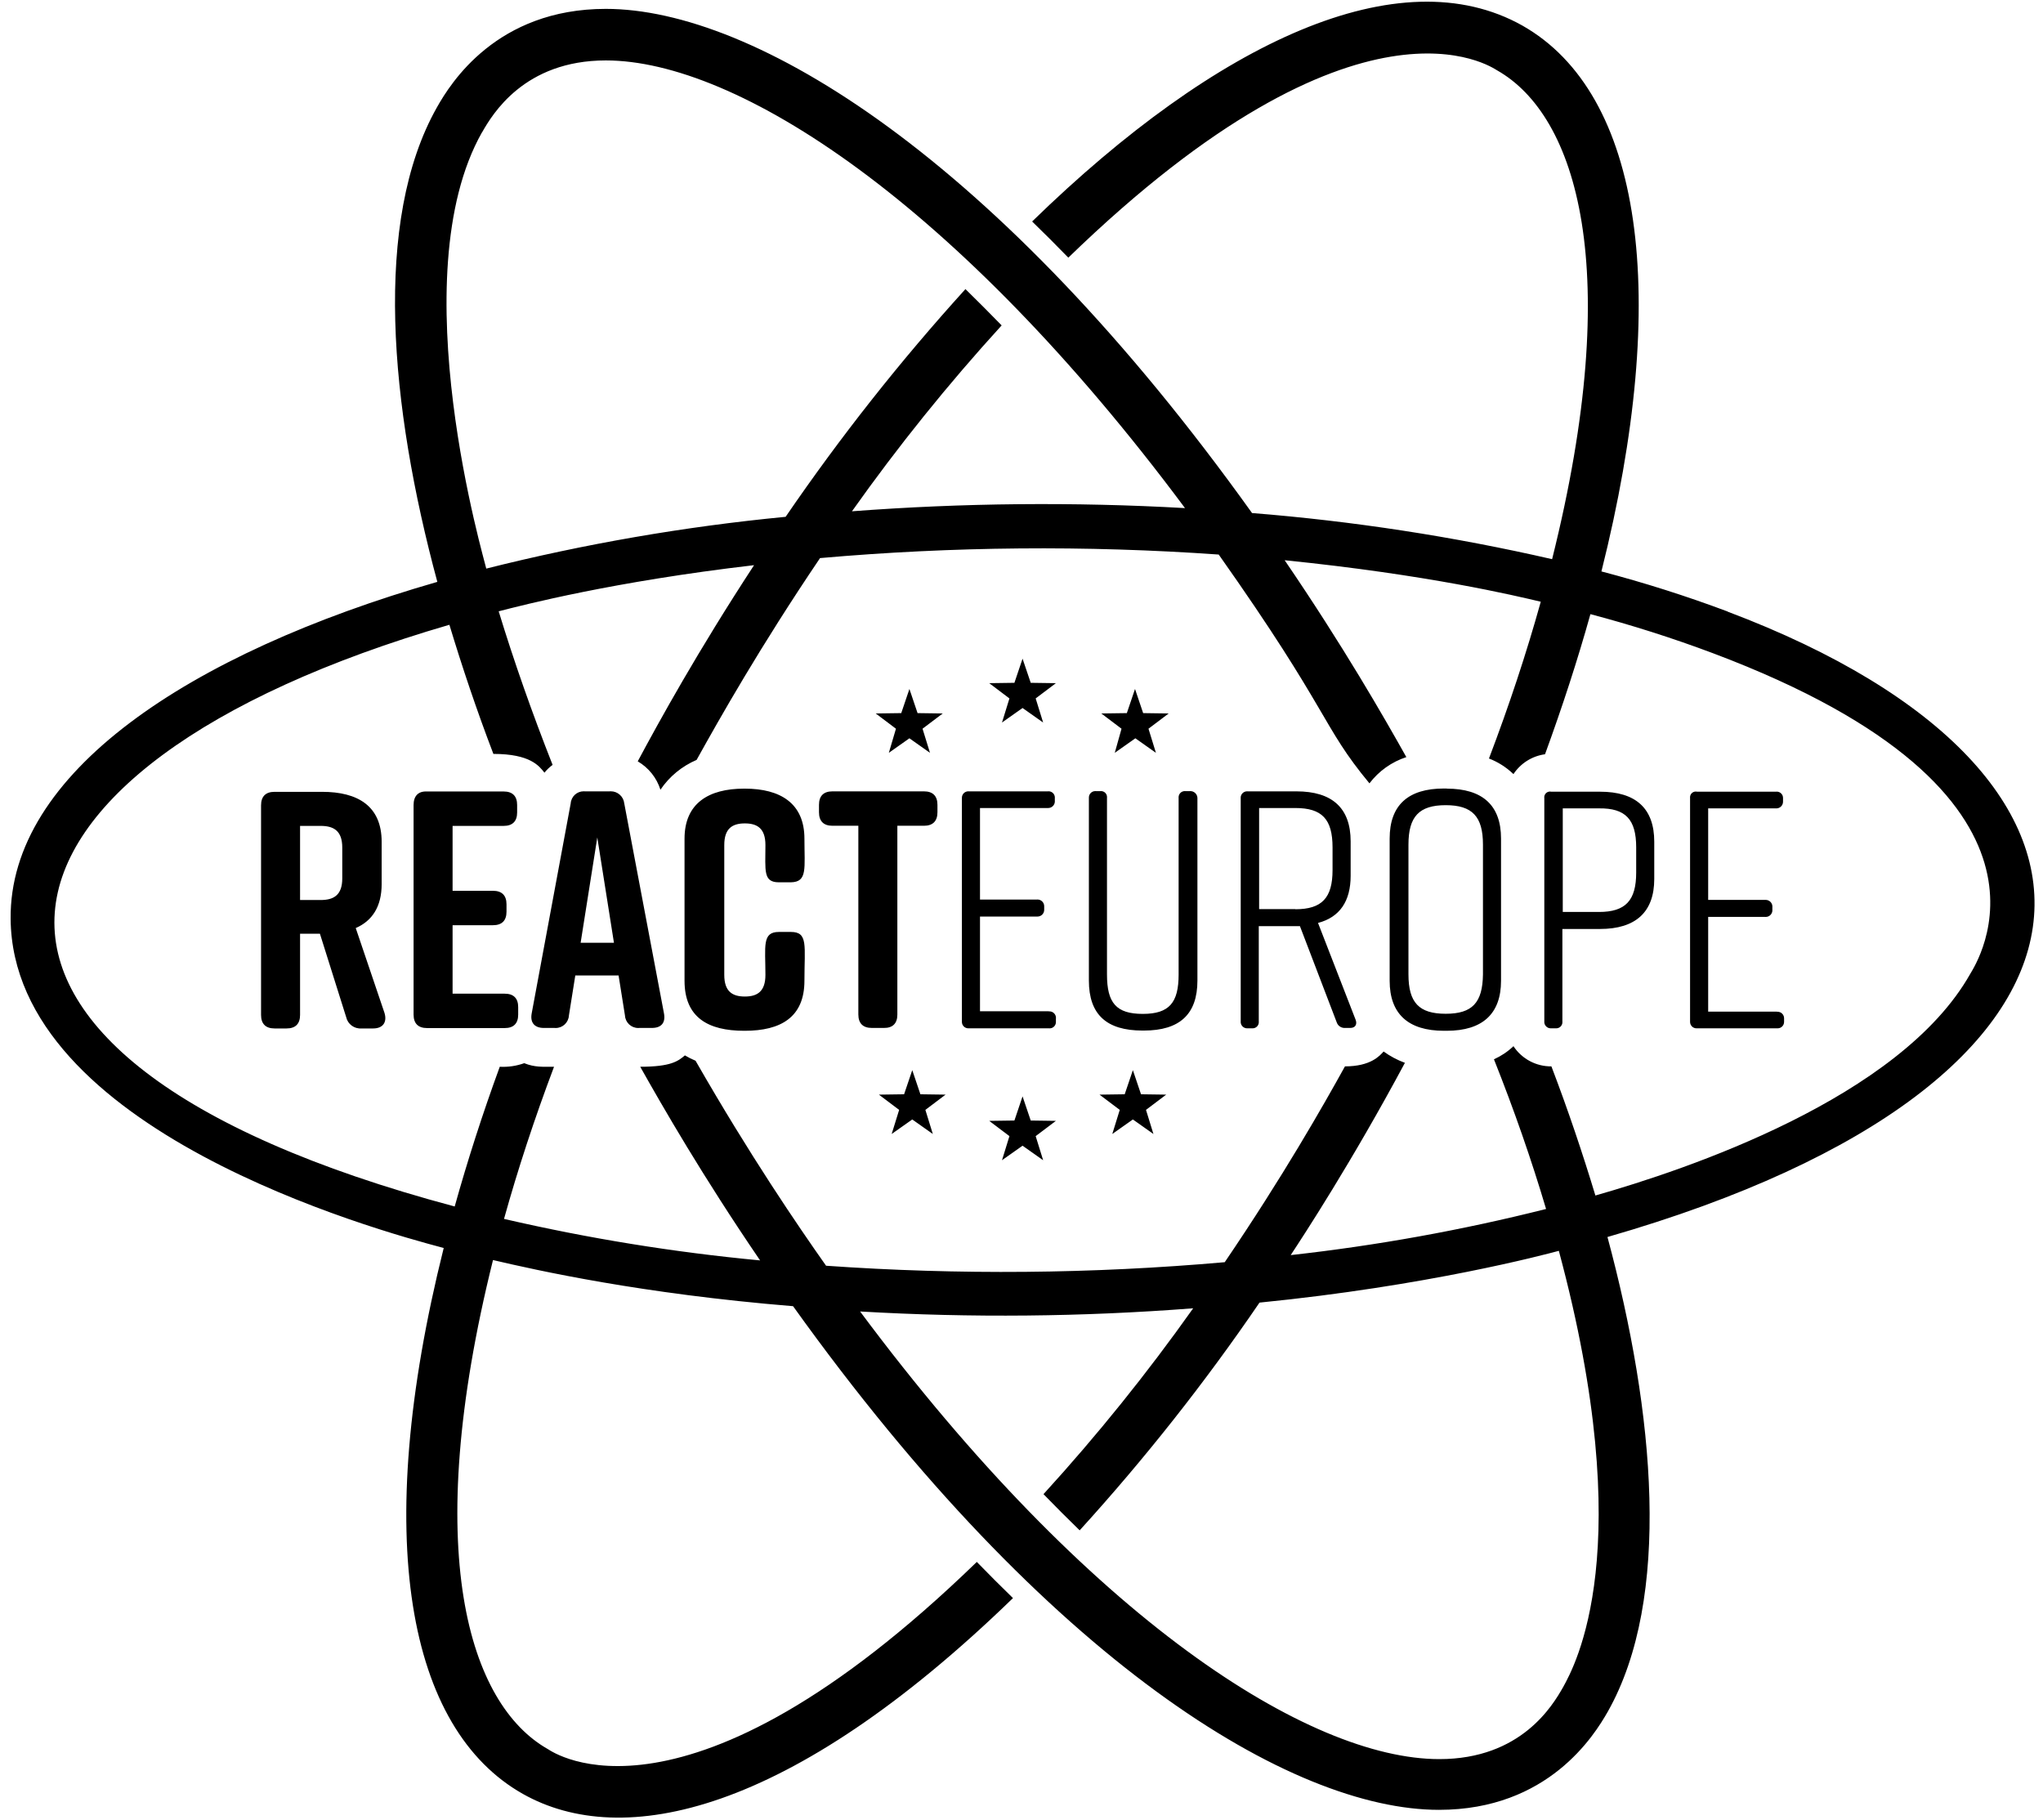 ﻿<?xml version="1.0" encoding="utf-8"?>
<svg version="1.1" xmlns:xlink="http://www.w3.org/1999/xlink" width="64px" height="57px" xmlns="http://www.w3.org/2000/svg">
  <defs>
    <pattern id="BGPattern" patternUnits="userSpaceOnUse" alignment="0 0" imageRepeat="None" />
    <mask fill="white" id="Clip933">
      <path d="M 28.067 22.827  L 27.844 23.582  L 28.489 23.127  L 29.133 23.582  L 28.9 22.827  L 29.533 22.349  L 28.744 22.338  L 28.489 21.582  L 28.233 22.338  L 27.433 22.349  L 28.067 22.827  Z M 35.133 22.827  L 34.922 23.582  L 35.567 23.127  L 36.211 23.582  L 35.978 22.827  L 36.611 22.349  L 35.811 22.338  L 35.556 21.582  L 35.3 22.338  L 34.5 22.349  L 35.133 22.827  Z M 25.2 30.722  C 25.2 29.627  25.322 29.193  24.778 29.193  L 24.4 29.193  C 23.867 29.193  23.978 29.638  23.978 30.538  C 23.978 31.06  23.722 31.216  23.333 31.216  C 22.944 31.216  22.689 31.06  22.689 30.538  L 22.689 26.471  C 22.689 25.949  22.944 25.793  23.333 25.793  C 23.722 25.793  23.978 25.949  23.978 26.471  C 23.978 27.271  23.9 27.638  24.4 27.638  L 24.778 27.638  C 25.3 27.627  25.2 27.204  25.2 26.271  C 25.2 25.171  24.456 24.704  23.333 24.704  L 23.311 24.704  C 22.189 24.704  21.444 25.171  21.444 26.271  L 21.444 30.722  C 21.444 31.878  22.189 32.289  23.311 32.289  L 23.333 32.289  C 24.456 32.289  25.2 31.867  25.2 30.722  Z M 16.233 31.549  C 16.233 31.271  16.089 31.127  15.811 31.127  L 14.178 31.127  L 14.178 28.982  L 15.444 28.982  C 15.722 28.982  15.867 28.838  15.867 28.56  L 15.867 28.327  C 15.867 28.049  15.722 27.904  15.444 27.904  L 14.178 27.904  L 14.178 25.871  L 15.778 25.871  C 16.056 25.871  16.2 25.727  16.2 25.449  L 16.2 25.216  C 16.2 24.938  16.056 24.793  15.778 24.793  L 13.367 24.793  C 13.1 24.782  12.956 24.938  12.956 25.216  L 12.956 31.782  C 12.956 32.06  13.1 32.204  13.378 32.204  L 15.811 32.204  C 16.089 32.204  16.233 32.06  16.233 31.782  L 16.233 31.549  Z M 12.044 31.727  L 11.144 29.071  C 11.656 28.849  11.956 28.404  11.956 27.693  L 11.956 26.371  C 11.956 25.249  11.211 24.804  10.089 24.804  L 8.6 24.804  C 8.322 24.804  8.178 24.949  8.178 25.227  L 8.178 31.793  C 8.178 32.071  8.322 32.216  8.6 32.216  L 8.978 32.216  C 9.256 32.216  9.4 32.071  9.4 31.793  L 9.4 29.249  L 10.022 29.249  L 10.844 31.86  C 10.893 32.081  11.097 32.232  11.322 32.216  L 11.689 32.216  C 12 32.216  12.133 32.016  12.044 31.727  Z M 10.722 26.549  L 10.722 27.516  C 10.722 28.049  10.444 28.193  10.044 28.193  L 9.4 28.193  L 9.4 25.871  L 10.044 25.871  C 10.444 25.871  10.722 26.016  10.722 26.549  Z M 20.8 31.744  L 19.556 25.167  C 19.533 24.951  19.351 24.787  19.133 24.787  C 19.119 24.787  19.104 24.787  19.089 24.789  L 18.322 24.789  C 18.31 24.788  18.298 24.787  18.286 24.787  C 18.071 24.787  17.893 24.953  17.878 25.167  L 16.656 31.744  C 16.6 32.044  16.756 32.2  17.033 32.2  L 17.367 32.2  C 17.38 32.201  17.394 32.202  17.407 32.202  C 17.627 32.202  17.809 32.031  17.822 31.811  L 18.022 30.556  L 19.378 30.556  L 19.578 31.811  C 19.591 32.031  19.773 32.202  19.993 32.202  C 20.006 32.202  20.02 32.201  20.033 32.2  L 20.422 32.2  C 20.711 32.2  20.856 32.044  20.8 31.744  Z M 19.233 29.533  L 18.189 29.533  L 18.711 26.233  L 19.233 29.533  Z M 28.111 31.782  L 28.111 31.778  L 28.111 25.867  L 28.944 25.867  C 29.222 25.867  29.367 25.722  29.367 25.444  L 29.367 25.211  C 29.367 24.933  29.222 24.789  28.944 24.789  L 26.078 24.789  C 25.8 24.789  25.656 24.933  25.656 25.211  L 25.656 25.444  C 25.656 25.722  25.8 25.867  26.078 25.867  L 26.889 25.867  L 26.889 31.778  C 26.889 32.056  27.033 32.2  27.311 32.2  L 27.689 32.2  C 27.967 32.204  28.111 32.056  28.111 31.782  Z M 55.667 31.693  L 55.667 31.689  L 53.511 31.689  L 53.511 28.722  L 55.3 28.722  C 55.304 28.722  55.308 28.723  55.313 28.723  C 55.429 28.723  55.523 28.629  55.523 28.513  C 55.523 28.508  55.522 28.504  55.522 28.5  L 55.522 28.411  C 55.522 28.407  55.523 28.403  55.523 28.399  C 55.523 28.283  55.429 28.189  55.313 28.189  C 55.308 28.189  55.304 28.189  55.3 28.189  L 53.511 28.189  L 53.511 25.322  L 55.633 25.322  C 55.638 25.322  55.642 25.323  55.646 25.323  C 55.762 25.323  55.856 25.229  55.856 25.113  C 55.856 25.108  55.856 25.104  55.856 25.1  L 55.856 25.011  C 55.856 25.006  55.856 25  55.856 24.995  C 55.856 24.886  55.768 24.798  55.66 24.798  C 55.651 24.798  55.642 24.799  55.633 24.8  L 53.167 24.8  C 53.152 24.796  53.137 24.795  53.123 24.795  C 53.023 24.795  52.943 24.875  52.943 24.975  C 52.943 24.983  52.943 24.992  52.944 25  L 52.944 32  C 52.944 32.004  52.944 32.007  52.944 32.011  C 52.944 32.122  53.034 32.212  53.145 32.212  C 53.152 32.212  53.16 32.212  53.167 32.211  L 55.667 32.211  C 55.674 32.212  55.681 32.212  55.688 32.212  C 55.799 32.212  55.889 32.122  55.889 32.011  C 55.889 32.007  55.889 32.004  55.889 32  L 55.889 31.911  C 55.889 31.906  55.889 31.902  55.889 31.897  C 55.889 31.784  55.798 31.693  55.685 31.693  C 55.679 31.693  55.673 31.693  55.667 31.693  Z M 45.322 24.704  L 45.322 24.7  L 45.233 24.7  C 44.111 24.7  43.533 25.222  43.533 26.267  L 43.533 30.722  C 43.533 31.756  44.111 32.289  45.233 32.289  L 45.322 32.289  C 46.444 32.289  47.022 31.756  47.022 30.722  L 47.022 26.267  C 47.022 25.227  46.444 24.704  45.322 24.704  Z M 46.456 26.456  L 46.456 30.522  C 46.444 31.411  46.122 31.756  45.289 31.756  C 44.456 31.756  44.122 31.411  44.122 30.522  L 44.122 26.456  C 44.122 25.578  44.456 25.222  45.289 25.222  C 46.122 25.222  46.456 25.578  46.456 26.456  Z M 42.467 31.944  L 41.289 28.911  C 41.967 28.733  42.311 28.233  42.311 27.433  L 42.311 26.356  C 42.311 25.311  41.733 24.789  40.611 24.789  L 39.089 24.789  C 39.082 24.788  39.075 24.788  39.067 24.788  C 38.956 24.788  38.866 24.878  38.866 24.989  C 38.866 24.993  38.866 24.996  38.867 25  L 38.867 32  C 38.866 32.004  38.866 32.007  38.866 32.011  C 38.866 32.122  38.956 32.212  39.067 32.212  C 39.075 32.212  39.082 32.212  39.089 32.211  L 39.222 32.211  C 39.228 32.212  39.235 32.212  39.241 32.212  C 39.348 32.212  39.434 32.125  39.434 32.019  C 39.434 32.012  39.434 32.006  39.433 32  L 39.433 29.011  L 40.722 29.011  L 41.878 32.033  C 41.917 32.139  42.021 32.206  42.133 32.2  L 42.3 32.2  C 42.456 32.2  42.522 32.089  42.467 31.944  Z M 40.578 28.482  L 40.578 28.478  L 39.444 28.478  L 39.444 25.311  L 40.578 25.311  C 41.411 25.311  41.744 25.656  41.744 26.544  L 41.744 27.256  C 41.744 28.127  41.411 28.482  40.578 28.482  Z M 51.822 26.367  C 51.822 25.322  51.244 24.8  50.122 24.8  L 48.6 24.8  C 48.586 24.796  48.571 24.795  48.556 24.795  C 48.457 24.795  48.376 24.875  48.376 24.975  C 48.376 24.983  48.377 24.992  48.378 25  L 48.378 32  C 48.378 32.004  48.377 32.007  48.377 32.011  C 48.377 32.122  48.468 32.212  48.579 32.212  C 48.586 32.212  48.593 32.212  48.6 32.211  L 48.733 32.211  C 48.74 32.212  48.746 32.212  48.752 32.212  C 48.859 32.212  48.945 32.125  48.945 32.019  C 48.945 32.012  48.945 32.006  48.944 32  L 48.944 29.1  L 50.122 29.1  C 51.244 29.1  51.822 28.567  51.822 27.533  L 51.822 26.367  Z M 51.256 26.544  L 51.256 27.333  C 51.256 28.211  50.922 28.567  50.089 28.567  L 48.956 28.567  L 48.956 25.322  L 50.089 25.322  C 50.922 25.311  51.256 25.667  51.256 26.544  Z M 29.622 34.289  L 28.833 34.278  L 28.578 33.522  L 28.322 34.278  L 27.533 34.289  L 28.167 34.767  L 27.933 35.522  L 28.578 35.067  L 29.222 35.522  L 28.989 34.767  L 29.622 34.289  Z M 54.122 19.16  L 54.122 19.156  C 52.826 18.67  51.506 18.251  50.167 17.9  C 52.344 9.233  51.456 2.933  47.689 0.8  C 43.856 -1.351  38.144 1.278  32.333 6.938  C 32.711 7.304  33.089 7.682  33.467 8.071  C 42.633 -0.818  46.756 2.127  46.9 2.204  C 49.389 3.616  50.9 8.404  48.622 17.516  C 45.528 16.806  42.386 16.324  39.222 16.071  C 31.233 4.904  23.6 0.278  18.978 0.278  C 15.556 0.278  14.111 2.611  13.689 3.36  C 11.678 6.916  12.211 12.716  13.7 18.227  C 5.867 20.482  0.289 24.238  0.333 28.782  C 0.389 35.404  11.8 38.538  13.9 39.093  C 11.622 48.193  12.778 54.16  16.378 56.193  C 19.489 57.949  24.722 56.86  31.733 50.06  C 31.356 49.693  30.978 49.316  30.6 48.927  C 21.433 57.816  17.3 54.871  17.167 54.793  C 14.689 53.393  13.167 48.616  15.444 39.471  C 16.822 39.793  20.089 40.527  24.844 40.916  C 32.833 52.071  40.467 56.693  45.078 56.693  C 48.5 56.693  49.944 54.36  50.367 53.616  C 52.367 50.071  51.844 44.271  50.356 38.749  C 67.278 33.882  67.711 24.282  54.122 19.16  Z M 15.1 4.144  L 15.1 4.149  C 15.422 3.582  16.422 1.893  18.978 1.893  C 23.067 1.893  29.956 6.293  37.122 15.916  C 33.646 15.72  30.161 15.753  26.689 16.016  C 28.131 13.981  29.697 12.036  31.378 10.193  C 31 9.805  30.622 9.426  30.244 9.056  C 28.206 11.302  26.324 13.685  24.611 16.189  C 21.449 16.494  18.314 17.036  15.233 17.811  C 15.211 17.656  12.533 8.678  15.1 4.144  Z M 48.833 39.182  C 51.356 48.56  49.333 52.182  48.967 52.849  C 48.644 53.416  47.656 55.104  45.089 55.104  C 41.011 55.104  34.122 50.727  26.944 41.082  C 30.421 41.284  33.906 41.251  37.378 40.982  C 35.936 43.017  34.37 44.962  32.689 46.804  C 33.067 47.193  33.444 47.571  33.822 47.938  C 35.863 45.694  37.746 43.31  39.456 40.804  C 44.711 40.282  48.378 39.304  48.833 39.182  Z M 61.722 30.504  C 59.522 34.404  52.822 36.638  49.978 37.449  C 49.578 36.127  49.122 34.771  48.6 33.404  C 48.122 33.409  47.674 33.17  47.411 32.771  L 47.4 32.782  C 47.224 32.948  47.021 33.083  46.8 33.182  C 47.433 34.771  47.978 36.338  48.433 37.871  C 45.803 38.534  43.13 39.017  40.433 39.316  C 40.822 38.727  42.344 36.404  44.011 33.293  C 43.774 33.206  43.549 33.087  43.344 32.938  C 43.222 33.071  42.944 33.404  42.133 33.404  C 41.444 34.649  40.2 36.838  38.367 39.538  C 34.213 39.904  30.037 39.941  25.878 39.649  C 25 38.404  23.489 36.193  21.789 33.227  C 21.674 33.18  21.562 33.124  21.456 33.06  C 21.244 33.238  21.022 33.416  20.056 33.416  C 20.756 34.66  22 36.827  23.811 39.482  C 21.111 39.228  18.431 38.793  15.789 38.182  C 16.222 36.627  16.744 35.038  17.356 33.416  C 17 33.416  16.756 33.438  16.422 33.304  C 16.177 33.392  15.916 33.43  15.656 33.416  C 15.111 34.904  14.644 36.36  14.244 37.793  C -3.522 33.056  -1.344 24.056  14.078 19.571  C 14.478 20.893  14.933 22.249  15.456 23.616  C 16.611 23.616  16.889 23.993  17.056 24.204  C 17.13 24.112  17.215 24.03  17.311 23.96  C 16.667 22.327  16.1 20.716  15.622 19.149  C 16.4 18.949  19.222 18.216  23.622 17.704  C 21.856 20.404  20.656 22.582  19.978 23.849  C 20.317 24.047  20.571 24.363  20.689 24.738  C 20.969 24.324  21.363 24  21.822 23.804  C 22.544 22.504  23.811 20.26  25.689 17.482  C 29.842 17.116  34.018 17.079  38.178 17.371  C 41.678 22.327  41.389 22.716  42.9 24.538  C 43.193 24.153  43.596 23.866  44.056 23.716  C 43.344 22.449  42.1 20.271  40.244 17.549  C 44.733 18.004  47.467 18.66  48.267 18.849  C 47.822 20.449  47.278 22.093  46.644 23.76  C 46.925 23.868  47.182 24.031  47.4 24.238  L 47.411 24.249  C 47.636 23.909  47.996 23.682  48.4 23.627  C 48.944 22.138  49.422 20.671  49.822 19.238  C 51.12 19.581  52.399 19.988  53.656 20.46  C 65.444 24.893  61.878 30.227  61.722 30.504  Z M 37.289 24.781  C 37.282 24.781  37.274 24.781  37.267 24.782  L 37.133 24.782  C 37.127 24.782  37.121 24.781  37.115 24.781  C 37.008 24.781  36.921 24.868  36.921 24.975  C 36.921 24.981  36.922 24.987  36.922 24.993  L 36.922 30.527  C 36.922 31.404  36.633 31.76  35.8 31.76  C 34.967 31.76  34.678 31.416  34.678 30.527  L 34.678 24.993  C 34.679 24.985  34.679 24.977  34.679 24.968  C 34.679 24.865  34.595 24.781  34.492 24.781  C 34.483 24.781  34.475 24.781  34.467 24.782  L 34.333 24.782  C 34.326 24.781  34.319 24.781  34.312 24.781  C 34.201 24.781  34.111 24.871  34.111 24.982  C 34.111 24.986  34.111 24.99  34.111 24.993  L 34.111 30.716  C 34.111 31.782  34.667 32.282  35.789 32.282  L 35.833 32.282  C 36.956 32.282  37.511 31.771  37.511 30.716  L 37.511 24.993  C 37.506 24.875  37.408 24.781  37.289 24.781  Z M 36.533 34.289  L 35.744 34.278  L 35.489 33.522  L 35.233 34.278  L 34.444 34.289  L 35.078 34.767  L 34.844 35.522  L 35.489 35.067  L 36.133 35.522  L 35.9 34.767  L 36.533 34.289  Z M 33.078 35.111  L 32.289 35.1  L 32.033 34.344  L 31.778 35.1  L 30.989 35.111  L 31.622 35.589  L 31.389 36.344  L 32.033 35.889  L 32.678 36.344  L 32.444 35.589  L 33.078 35.111  Z M 32.856 31.682  L 32.856 31.678  L 30.7 31.678  L 30.7 28.711  L 32.489 28.711  C 32.493 28.711  32.497 28.711  32.501 28.711  C 32.617 28.711  32.711 28.617  32.711 28.501  C 32.711 28.497  32.711 28.493  32.711 28.489  L 32.711 28.4  C 32.711 28.396  32.711 28.392  32.711 28.387  C 32.711 28.271  32.617 28.177  32.501 28.177  C 32.497 28.177  32.493 28.178  32.489 28.178  L 30.7 28.178  L 30.7 25.311  L 32.822 25.311  C 32.826 25.311  32.831 25.311  32.835 25.311  C 32.951 25.311  33.045 25.217  33.045 25.101  C 33.045 25.097  33.045 25.093  33.044 25.089  L 33.044 25  C 33.045 24.995  33.045 24.989  33.045 24.984  C 33.045 24.875  32.957 24.787  32.848 24.787  C 32.84 24.787  32.831 24.788  32.822 24.789  L 30.356 24.789  C 30.348 24.788  30.341 24.788  30.334 24.788  C 30.223 24.788  30.133 24.878  30.133 24.989  C 30.133 24.993  30.133 24.996  30.133 25  L 30.133 32  C 30.133 32.004  30.133 32.007  30.133 32.011  C 30.133 32.122  30.223 32.212  30.334 32.212  C 30.341 32.212  30.348 32.212  30.356 32.211  L 32.856 32.211  C 32.864 32.212  32.873 32.213  32.882 32.213  C 32.99 32.213  33.078 32.125  33.078 32.016  C 33.078 32.011  33.078 32.005  33.078 32  L 33.078 31.911  C 33.079 31.902  33.08 31.893  33.08 31.885  C 33.08 31.772  32.988 31.681  32.876 31.681  C 32.869 31.681  32.862 31.682  32.856 31.682  Z M 32.289 21.389  L 32.033 20.633  L 31.778 21.389  L 30.989 21.4  L 31.622 21.878  L 31.389 22.633  L 32.033 22.178  L 32.678 22.633  L 32.444 21.878  L 33.078 21.4  L 32.289 21.389  Z " fill-rule="evenodd" />
    </mask>
  </defs>
  <g>
    <path d="M 28.067 22.827  L 27.844 23.582  L 28.489 23.127  L 29.133 23.582  L 28.9 22.827  L 29.533 22.349  L 28.744 22.338  L 28.489 21.582  L 28.233 22.338  L 27.433 22.349  L 28.067 22.827  Z M 35.133 22.827  L 34.922 23.582  L 35.567 23.127  L 36.211 23.582  L 35.978 22.827  L 36.611 22.349  L 35.811 22.338  L 35.556 21.582  L 35.3 22.338  L 34.5 22.349  L 35.133 22.827  Z M 25.2 30.722  C 25.2 29.627  25.322 29.193  24.778 29.193  L 24.4 29.193  C 23.867 29.193  23.978 29.638  23.978 30.538  C 23.978 31.06  23.722 31.216  23.333 31.216  C 22.944 31.216  22.689 31.06  22.689 30.538  L 22.689 26.471  C 22.689 25.949  22.944 25.793  23.333 25.793  C 23.722 25.793  23.978 25.949  23.978 26.471  C 23.978 27.271  23.9 27.638  24.4 27.638  L 24.778 27.638  C 25.3 27.627  25.2 27.204  25.2 26.271  C 25.2 25.171  24.456 24.704  23.333 24.704  L 23.311 24.704  C 22.189 24.704  21.444 25.171  21.444 26.271  L 21.444 30.722  C 21.444 31.878  22.189 32.289  23.311 32.289  L 23.333 32.289  C 24.456 32.289  25.2 31.867  25.2 30.722  Z M 16.233 31.549  C 16.233 31.271  16.089 31.127  15.811 31.127  L 14.178 31.127  L 14.178 28.982  L 15.444 28.982  C 15.722 28.982  15.867 28.838  15.867 28.56  L 15.867 28.327  C 15.867 28.049  15.722 27.904  15.444 27.904  L 14.178 27.904  L 14.178 25.871  L 15.778 25.871  C 16.056 25.871  16.2 25.727  16.2 25.449  L 16.2 25.216  C 16.2 24.938  16.056 24.793  15.778 24.793  L 13.367 24.793  C 13.1 24.782  12.956 24.938  12.956 25.216  L 12.956 31.782  C 12.956 32.06  13.1 32.204  13.378 32.204  L 15.811 32.204  C 16.089 32.204  16.233 32.06  16.233 31.782  L 16.233 31.549  Z M 12.044 31.727  L 11.144 29.071  C 11.656 28.849  11.956 28.404  11.956 27.693  L 11.956 26.371  C 11.956 25.249  11.211 24.804  10.089 24.804  L 8.6 24.804  C 8.322 24.804  8.178 24.949  8.178 25.227  L 8.178 31.793  C 8.178 32.071  8.322 32.216  8.6 32.216  L 8.978 32.216  C 9.256 32.216  9.4 32.071  9.4 31.793  L 9.4 29.249  L 10.022 29.249  L 10.844 31.86  C 10.893 32.081  11.097 32.232  11.322 32.216  L 11.689 32.216  C 12 32.216  12.133 32.016  12.044 31.727  Z M 10.722 26.549  L 10.722 27.516  C 10.722 28.049  10.444 28.193  10.044 28.193  L 9.4 28.193  L 9.4 25.871  L 10.044 25.871  C 10.444 25.871  10.722 26.016  10.722 26.549  Z M 20.8 31.744  L 19.556 25.167  C 19.533 24.951  19.351 24.787  19.133 24.787  C 19.119 24.787  19.104 24.787  19.089 24.789  L 18.322 24.789  C 18.31 24.788  18.298 24.787  18.286 24.787  C 18.071 24.787  17.893 24.953  17.878 25.167  L 16.656 31.744  C 16.6 32.044  16.756 32.2  17.033 32.2  L 17.367 32.2  C 17.38 32.201  17.394 32.202  17.407 32.202  C 17.627 32.202  17.809 32.031  17.822 31.811  L 18.022 30.556  L 19.378 30.556  L 19.578 31.811  C 19.591 32.031  19.773 32.202  19.993 32.202  C 20.006 32.202  20.02 32.201  20.033 32.2  L 20.422 32.2  C 20.711 32.2  20.856 32.044  20.8 31.744  Z M 19.233 29.533  L 18.189 29.533  L 18.711 26.233  L 19.233 29.533  Z M 28.111 31.782  L 28.111 31.778  L 28.111 25.867  L 28.944 25.867  C 29.222 25.867  29.367 25.722  29.367 25.444  L 29.367 25.211  C 29.367 24.933  29.222 24.789  28.944 24.789  L 26.078 24.789  C 25.8 24.789  25.656 24.933  25.656 25.211  L 25.656 25.444  C 25.656 25.722  25.8 25.867  26.078 25.867  L 26.889 25.867  L 26.889 31.778  C 26.889 32.056  27.033 32.2  27.311 32.2  L 27.689 32.2  C 27.967 32.204  28.111 32.056  28.111 31.782  Z M 55.667 31.693  L 55.667 31.689  L 53.511 31.689  L 53.511 28.722  L 55.3 28.722  C 55.304 28.722  55.308 28.723  55.313 28.723  C 55.429 28.723  55.523 28.629  55.523 28.513  C 55.523 28.508  55.522 28.504  55.522 28.5  L 55.522 28.411  C 55.522 28.407  55.523 28.403  55.523 28.399  C 55.523 28.283  55.429 28.189  55.313 28.189  C 55.308 28.189  55.304 28.189  55.3 28.189  L 53.511 28.189  L 53.511 25.322  L 55.633 25.322  C 55.638 25.322  55.642 25.323  55.646 25.323  C 55.762 25.323  55.856 25.229  55.856 25.113  C 55.856 25.108  55.856 25.104  55.856 25.1  L 55.856 25.011  C 55.856 25.006  55.856 25  55.856 24.995  C 55.856 24.886  55.768 24.798  55.66 24.798  C 55.651 24.798  55.642 24.799  55.633 24.8  L 53.167 24.8  C 53.152 24.796  53.137 24.795  53.123 24.795  C 53.023 24.795  52.943 24.875  52.943 24.975  C 52.943 24.983  52.943 24.992  52.944 25  L 52.944 32  C 52.944 32.004  52.944 32.007  52.944 32.011  C 52.944 32.122  53.034 32.212  53.145 32.212  C 53.152 32.212  53.16 32.212  53.167 32.211  L 55.667 32.211  C 55.674 32.212  55.681 32.212  55.688 32.212  C 55.799 32.212  55.889 32.122  55.889 32.011  C 55.889 32.007  55.889 32.004  55.889 32  L 55.889 31.911  C 55.889 31.906  55.889 31.902  55.889 31.897  C 55.889 31.784  55.798 31.693  55.685 31.693  C 55.679 31.693  55.673 31.693  55.667 31.693  Z M 45.322 24.704  L 45.322 24.7  L 45.233 24.7  C 44.111 24.7  43.533 25.222  43.533 26.267  L 43.533 30.722  C 43.533 31.756  44.111 32.289  45.233 32.289  L 45.322 32.289  C 46.444 32.289  47.022 31.756  47.022 30.722  L 47.022 26.267  C 47.022 25.227  46.444 24.704  45.322 24.704  Z M 46.456 26.456  L 46.456 30.522  C 46.444 31.411  46.122 31.756  45.289 31.756  C 44.456 31.756  44.122 31.411  44.122 30.522  L 44.122 26.456  C 44.122 25.578  44.456 25.222  45.289 25.222  C 46.122 25.222  46.456 25.578  46.456 26.456  Z M 42.467 31.944  L 41.289 28.911  C 41.967 28.733  42.311 28.233  42.311 27.433  L 42.311 26.356  C 42.311 25.311  41.733 24.789  40.611 24.789  L 39.089 24.789  C 39.082 24.788  39.075 24.788  39.067 24.788  C 38.956 24.788  38.866 24.878  38.866 24.989  C 38.866 24.993  38.866 24.996  38.867 25  L 38.867 32  C 38.866 32.004  38.866 32.007  38.866 32.011  C 38.866 32.122  38.956 32.212  39.067 32.212  C 39.075 32.212  39.082 32.212  39.089 32.211  L 39.222 32.211  C 39.228 32.212  39.235 32.212  39.241 32.212  C 39.348 32.212  39.434 32.125  39.434 32.019  C 39.434 32.012  39.434 32.006  39.433 32  L 39.433 29.011  L 40.722 29.011  L 41.878 32.033  C 41.917 32.139  42.021 32.206  42.133 32.2  L 42.3 32.2  C 42.456 32.2  42.522 32.089  42.467 31.944  Z M 40.578 28.482  L 40.578 28.478  L 39.444 28.478  L 39.444 25.311  L 40.578 25.311  C 41.411 25.311  41.744 25.656  41.744 26.544  L 41.744 27.256  C 41.744 28.127  41.411 28.482  40.578 28.482  Z M 51.822 26.367  C 51.822 25.322  51.244 24.8  50.122 24.8  L 48.6 24.8  C 48.586 24.796  48.571 24.795  48.556 24.795  C 48.457 24.795  48.376 24.875  48.376 24.975  C 48.376 24.983  48.377 24.992  48.378 25  L 48.378 32  C 48.378 32.004  48.377 32.007  48.377 32.011  C 48.377 32.122  48.468 32.212  48.579 32.212  C 48.586 32.212  48.593 32.212  48.6 32.211  L 48.733 32.211  C 48.74 32.212  48.746 32.212  48.752 32.212  C 48.859 32.212  48.945 32.125  48.945 32.019  C 48.945 32.012  48.945 32.006  48.944 32  L 48.944 29.1  L 50.122 29.1  C 51.244 29.1  51.822 28.567  51.822 27.533  L 51.822 26.367  Z M 51.256 26.544  L 51.256 27.333  C 51.256 28.211  50.922 28.567  50.089 28.567  L 48.956 28.567  L 48.956 25.322  L 50.089 25.322  C 50.922 25.311  51.256 25.667  51.256 26.544  Z M 29.622 34.289  L 28.833 34.278  L 28.578 33.522  L 28.322 34.278  L 27.533 34.289  L 28.167 34.767  L 27.933 35.522  L 28.578 35.067  L 29.222 35.522  L 28.989 34.767  L 29.622 34.289  Z M 54.122 19.16  L 54.122 19.156  C 52.826 18.67  51.506 18.251  50.167 17.9  C 52.344 9.233  51.456 2.933  47.689 0.8  C 43.856 -1.351  38.144 1.278  32.333 6.938  C 32.711 7.304  33.089 7.682  33.467 8.071  C 42.633 -0.818  46.756 2.127  46.9 2.204  C 49.389 3.616  50.9 8.404  48.622 17.516  C 45.528 16.806  42.386 16.324  39.222 16.071  C 31.233 4.904  23.6 0.278  18.978 0.278  C 15.556 0.278  14.111 2.611  13.689 3.36  C 11.678 6.916  12.211 12.716  13.7 18.227  C 5.867 20.482  0.289 24.238  0.333 28.782  C 0.389 35.404  11.8 38.538  13.9 39.093  C 11.622 48.193  12.778 54.16  16.378 56.193  C 19.489 57.949  24.722 56.86  31.733 50.06  C 31.356 49.693  30.978 49.316  30.6 48.927  C 21.433 57.816  17.3 54.871  17.167 54.793  C 14.689 53.393  13.167 48.616  15.444 39.471  C 16.822 39.793  20.089 40.527  24.844 40.916  C 32.833 52.071  40.467 56.693  45.078 56.693  C 48.5 56.693  49.944 54.36  50.367 53.616  C 52.367 50.071  51.844 44.271  50.356 38.749  C 67.278 33.882  67.711 24.282  54.122 19.16  Z M 15.1 4.144  L 15.1 4.149  C 15.422 3.582  16.422 1.893  18.978 1.893  C 23.067 1.893  29.956 6.293  37.122 15.916  C 33.646 15.72  30.161 15.753  26.689 16.016  C 28.131 13.981  29.697 12.036  31.378 10.193  C 31 9.805  30.622 9.426  30.244 9.056  C 28.206 11.302  26.324 13.685  24.611 16.189  C 21.449 16.494  18.314 17.036  15.233 17.811  C 15.211 17.656  12.533 8.678  15.1 4.144  Z M 48.833 39.182  C 51.356 48.56  49.333 52.182  48.967 52.849  C 48.644 53.416  47.656 55.104  45.089 55.104  C 41.011 55.104  34.122 50.727  26.944 41.082  C 30.421 41.284  33.906 41.251  37.378 40.982  C 35.936 43.017  34.37 44.962  32.689 46.804  C 33.067 47.193  33.444 47.571  33.822 47.938  C 35.863 45.694  37.746 43.31  39.456 40.804  C 44.711 40.282  48.378 39.304  48.833 39.182  Z M 61.722 30.504  C 59.522 34.404  52.822 36.638  49.978 37.449  C 49.578 36.127  49.122 34.771  48.6 33.404  C 48.122 33.409  47.674 33.17  47.411 32.771  L 47.4 32.782  C 47.224 32.948  47.021 33.083  46.8 33.182  C 47.433 34.771  47.978 36.338  48.433 37.871  C 45.803 38.534  43.13 39.017  40.433 39.316  C 40.822 38.727  42.344 36.404  44.011 33.293  C 43.774 33.206  43.549 33.087  43.344 32.938  C 43.222 33.071  42.944 33.404  42.133 33.404  C 41.444 34.649  40.2 36.838  38.367 39.538  C 34.213 39.904  30.037 39.941  25.878 39.649  C 25 38.404  23.489 36.193  21.789 33.227  C 21.674 33.18  21.562 33.124  21.456 33.06  C 21.244 33.238  21.022 33.416  20.056 33.416  C 20.756 34.66  22 36.827  23.811 39.482  C 21.111 39.228  18.431 38.793  15.789 38.182  C 16.222 36.627  16.744 35.038  17.356 33.416  C 17 33.416  16.756 33.438  16.422 33.304  C 16.177 33.392  15.916 33.43  15.656 33.416  C 15.111 34.904  14.644 36.36  14.244 37.793  C -3.522 33.056  -1.344 24.056  14.078 19.571  C 14.478 20.893  14.933 22.249  15.456 23.616  C 16.611 23.616  16.889 23.993  17.056 24.204  C 17.13 24.112  17.215 24.03  17.311 23.96  C 16.667 22.327  16.1 20.716  15.622 19.149  C 16.4 18.949  19.222 18.216  23.622 17.704  C 21.856 20.404  20.656 22.582  19.978 23.849  C 20.317 24.047  20.571 24.363  20.689 24.738  C 20.969 24.324  21.363 24  21.822 23.804  C 22.544 22.504  23.811 20.26  25.689 17.482  C 29.842 17.116  34.018 17.079  38.178 17.371  C 41.678 22.327  41.389 22.716  42.9 24.538  C 43.193 24.153  43.596 23.866  44.056 23.716  C 43.344 22.449  42.1 20.271  40.244 17.549  C 44.733 18.004  47.467 18.66  48.267 18.849  C 47.822 20.449  47.278 22.093  46.644 23.76  C 46.925 23.868  47.182 24.031  47.4 24.238  L 47.411 24.249  C 47.636 23.909  47.996 23.682  48.4 23.627  C 48.944 22.138  49.422 20.671  49.822 19.238  C 51.12 19.581  52.399 19.988  53.656 20.46  C 65.444 24.893  61.878 30.227  61.722 30.504  Z M 37.289 24.781  C 37.282 24.781  37.274 24.781  37.267 24.782  L 37.133 24.782  C 37.127 24.782  37.121 24.781  37.115 24.781  C 37.008 24.781  36.921 24.868  36.921 24.975  C 36.921 24.981  36.922 24.987  36.922 24.993  L 36.922 30.527  C 36.922 31.404  36.633 31.76  35.8 31.76  C 34.967 31.76  34.678 31.416  34.678 30.527  L 34.678 24.993  C 34.679 24.985  34.679 24.977  34.679 24.968  C 34.679 24.865  34.595 24.781  34.492 24.781  C 34.483 24.781  34.475 24.781  34.467 24.782  L 34.333 24.782  C 34.326 24.781  34.319 24.781  34.312 24.781  C 34.201 24.781  34.111 24.871  34.111 24.982  C 34.111 24.986  34.111 24.99  34.111 24.993  L 34.111 30.716  C 34.111 31.782  34.667 32.282  35.789 32.282  L 35.833 32.282  C 36.956 32.282  37.511 31.771  37.511 30.716  L 37.511 24.993  C 37.506 24.875  37.408 24.781  37.289 24.781  Z M 36.533 34.289  L 35.744 34.278  L 35.489 33.522  L 35.233 34.278  L 34.444 34.289  L 35.078 34.767  L 34.844 35.522  L 35.489 35.067  L 36.133 35.522  L 35.9 34.767  L 36.533 34.289  Z M 33.078 35.111  L 32.289 35.1  L 32.033 34.344  L 31.778 35.1  L 30.989 35.111  L 31.622 35.589  L 31.389 36.344  L 32.033 35.889  L 32.678 36.344  L 32.444 35.589  L 33.078 35.111  Z M 32.856 31.682  L 32.856 31.678  L 30.7 31.678  L 30.7 28.711  L 32.489 28.711  C 32.493 28.711  32.497 28.711  32.501 28.711  C 32.617 28.711  32.711 28.617  32.711 28.501  C 32.711 28.497  32.711 28.493  32.711 28.489  L 32.711 28.4  C 32.711 28.396  32.711 28.392  32.711 28.387  C 32.711 28.271  32.617 28.177  32.501 28.177  C 32.497 28.177  32.493 28.178  32.489 28.178  L 30.7 28.178  L 30.7 25.311  L 32.822 25.311  C 32.826 25.311  32.831 25.311  32.835 25.311  C 32.951 25.311  33.045 25.217  33.045 25.101  C 33.045 25.097  33.045 25.093  33.044 25.089  L 33.044 25  C 33.045 24.995  33.045 24.989  33.045 24.984  C 33.045 24.875  32.957 24.787  32.848 24.787  C 32.84 24.787  32.831 24.788  32.822 24.789  L 30.356 24.789  C 30.348 24.788  30.341 24.788  30.334 24.788  C 30.223 24.788  30.133 24.878  30.133 24.989  C 30.133 24.993  30.133 24.996  30.133 25  L 30.133 32  C 30.133 32.004  30.133 32.007  30.133 32.011  C 30.133 32.122  30.223 32.212  30.334 32.212  C 30.341 32.212  30.348 32.212  30.356 32.211  L 32.856 32.211  C 32.864 32.212  32.873 32.213  32.882 32.213  C 32.99 32.213  33.078 32.125  33.078 32.016  C 33.078 32.011  33.078 32.005  33.078 32  L 33.078 31.911  C 33.079 31.902  33.08 31.893  33.08 31.885  C 33.08 31.772  32.988 31.681  32.876 31.681  C 32.869 31.681  32.862 31.682  32.856 31.682  Z M 32.289 21.389  L 32.033 20.633  L 31.778 21.389  L 30.989 21.4  L 31.622 21.878  L 31.389 22.633  L 32.033 22.178  L 32.678 22.633  L 32.444 21.878  L 33.078 21.4  L 32.289 21.389  Z " fill-rule="nonzero" fill="rgba(0, 0, 0, 1)" stroke="none" class="fill" />
    <path d="M 28.067 22.827  L 27.844 23.582  L 28.489 23.127  L 29.133 23.582  L 28.9 22.827  L 29.533 22.349  L 28.744 22.338  L 28.489 21.582  L 28.233 22.338  L 27.433 22.349  L 28.067 22.827  Z " stroke-width="0" stroke-dasharray="0" stroke="rgba(255, 255, 255, 0)" fill="none" class="stroke" mask="url(#Clip933)" />
    <path d="M 35.133 22.827  L 34.922 23.582  L 35.567 23.127  L 36.211 23.582  L 35.978 22.827  L 36.611 22.349  L 35.811 22.338  L 35.556 21.582  L 35.3 22.338  L 34.5 22.349  L 35.133 22.827  Z " stroke-width="0" stroke-dasharray="0" stroke="rgba(255, 255, 255, 0)" fill="none" class="stroke" mask="url(#Clip933)" />
    <path d="M 25.2 30.722  C 25.2 29.627  25.322 29.193  24.778 29.193  L 24.4 29.193  C 23.867 29.193  23.978 29.638  23.978 30.538  C 23.978 31.06  23.722 31.216  23.333 31.216  C 22.944 31.216  22.689 31.06  22.689 30.538  L 22.689 26.471  C 22.689 25.949  22.944 25.793  23.333 25.793  C 23.722 25.793  23.978 25.949  23.978 26.471  C 23.978 27.271  23.9 27.638  24.4 27.638  L 24.778 27.638  C 25.3 27.627  25.2 27.204  25.2 26.271  C 25.2 25.171  24.456 24.704  23.333 24.704  L 23.311 24.704  C 22.189 24.704  21.444 25.171  21.444 26.271  L 21.444 30.722  C 21.444 31.878  22.189 32.289  23.311 32.289  L 23.333 32.289  C 24.456 32.289  25.2 31.867  25.2 30.722  Z " stroke-width="0" stroke-dasharray="0" stroke="rgba(255, 255, 255, 0)" fill="none" class="stroke" mask="url(#Clip933)" />
    <path d="M 16.233 31.549  C 16.233 31.271  16.089 31.127  15.811 31.127  L 14.178 31.127  L 14.178 28.982  L 15.444 28.982  C 15.722 28.982  15.867 28.838  15.867 28.56  L 15.867 28.327  C 15.867 28.049  15.722 27.904  15.444 27.904  L 14.178 27.904  L 14.178 25.871  L 15.778 25.871  C 16.056 25.871  16.2 25.727  16.2 25.449  L 16.2 25.216  C 16.2 24.938  16.056 24.793  15.778 24.793  L 13.367 24.793  C 13.1 24.782  12.956 24.938  12.956 25.216  L 12.956 31.782  C 12.956 32.06  13.1 32.204  13.378 32.204  L 15.811 32.204  C 16.089 32.204  16.233 32.06  16.233 31.782  L 16.233 31.549  Z " stroke-width="0" stroke-dasharray="0" stroke="rgba(255, 255, 255, 0)" fill="none" class="stroke" mask="url(#Clip933)" />
    <path d="M 12.044 31.727  L 11.144 29.071  C 11.656 28.849  11.956 28.404  11.956 27.693  L 11.956 26.371  C 11.956 25.249  11.211 24.804  10.089 24.804  L 8.6 24.804  C 8.322 24.804  8.178 24.949  8.178 25.227  L 8.178 31.793  C 8.178 32.071  8.322 32.216  8.6 32.216  L 8.978 32.216  C 9.256 32.216  9.4 32.071  9.4 31.793  L 9.4 29.249  L 10.022 29.249  L 10.844 31.86  C 10.893 32.081  11.097 32.232  11.322 32.216  L 11.689 32.216  C 12 32.216  12.133 32.016  12.044 31.727  Z " stroke-width="0" stroke-dasharray="0" stroke="rgba(255, 255, 255, 0)" fill="none" class="stroke" mask="url(#Clip933)" />
    <path d="M 10.722 26.549  L 10.722 27.516  C 10.722 28.049  10.444 28.193  10.044 28.193  L 9.4 28.193  L 9.4 25.871  L 10.044 25.871  C 10.444 25.871  10.722 26.016  10.722 26.549  Z " stroke-width="0" stroke-dasharray="0" stroke="rgba(255, 255, 255, 0)" fill="none" class="stroke" mask="url(#Clip933)" />
    <path d="M 20.8 31.744  L 19.556 25.167  C 19.533 24.951  19.351 24.787  19.133 24.787  C 19.119 24.787  19.104 24.787  19.089 24.789  L 18.322 24.789  C 18.31 24.788  18.298 24.787  18.286 24.787  C 18.071 24.787  17.893 24.953  17.878 25.167  L 16.656 31.744  C 16.6 32.044  16.756 32.2  17.033 32.2  L 17.367 32.2  C 17.38 32.201  17.394 32.202  17.407 32.202  C 17.627 32.202  17.809 32.031  17.822 31.811  L 18.022 30.556  L 19.378 30.556  L 19.578 31.811  C 19.591 32.031  19.773 32.202  19.993 32.202  C 20.006 32.202  20.02 32.201  20.033 32.2  L 20.422 32.2  C 20.711 32.2  20.856 32.044  20.8 31.744  Z " stroke-width="0" stroke-dasharray="0" stroke="rgba(255, 255, 255, 0)" fill="none" class="stroke" mask="url(#Clip933)" />
    <path d="M 19.233 29.533  L 18.189 29.533  L 18.711 26.233  L 19.233 29.533  Z " stroke-width="0" stroke-dasharray="0" stroke="rgba(255, 255, 255, 0)" fill="none" class="stroke" mask="url(#Clip933)" />
    <path d="M 28.111 31.782  L 28.111 31.778  L 28.111 25.867  L 28.944 25.867  C 29.222 25.867  29.367 25.722  29.367 25.444  L 29.367 25.211  C 29.367 24.933  29.222 24.789  28.944 24.789  L 26.078 24.789  C 25.8 24.789  25.656 24.933  25.656 25.211  L 25.656 25.444  C 25.656 25.722  25.8 25.867  26.078 25.867  L 26.889 25.867  L 26.889 31.778  C 26.889 32.056  27.033 32.2  27.311 32.2  L 27.689 32.2  C 27.967 32.204  28.111 32.056  28.111 31.782  Z " stroke-width="0" stroke-dasharray="0" stroke="rgba(255, 255, 255, 0)" fill="none" class="stroke" mask="url(#Clip933)" />
    <path d="M 55.667 31.693  L 55.667 31.689  L 53.511 31.689  L 53.511 28.722  L 55.3 28.722  C 55.304 28.722  55.308 28.723  55.313 28.723  C 55.429 28.723  55.523 28.629  55.523 28.513  C 55.523 28.508  55.522 28.504  55.522 28.5  L 55.522 28.411  C 55.522 28.407  55.523 28.403  55.523 28.399  C 55.523 28.283  55.429 28.189  55.313 28.189  C 55.308 28.189  55.304 28.189  55.3 28.189  L 53.511 28.189  L 53.511 25.322  L 55.633 25.322  C 55.638 25.322  55.642 25.323  55.646 25.323  C 55.762 25.323  55.856 25.229  55.856 25.113  C 55.856 25.108  55.856 25.104  55.856 25.1  L 55.856 25.011  C 55.856 25.006  55.856 25  55.856 24.995  C 55.856 24.886  55.768 24.798  55.66 24.798  C 55.651 24.798  55.642 24.799  55.633 24.8  L 53.167 24.8  C 53.152 24.796  53.137 24.795  53.123 24.795  C 53.023 24.795  52.943 24.875  52.943 24.975  C 52.943 24.983  52.943 24.992  52.944 25  L 52.944 32  C 52.944 32.004  52.944 32.007  52.944 32.011  C 52.944 32.122  53.034 32.212  53.145 32.212  C 53.152 32.212  53.16 32.212  53.167 32.211  L 55.667 32.211  C 55.674 32.212  55.681 32.212  55.688 32.212  C 55.799 32.212  55.889 32.122  55.889 32.011  C 55.889 32.007  55.889 32.004  55.889 32  L 55.889 31.911  C 55.889 31.906  55.889 31.902  55.889 31.897  C 55.889 31.784  55.798 31.693  55.685 31.693  C 55.679 31.693  55.673 31.693  55.667 31.693  Z " stroke-width="0" stroke-dasharray="0" stroke="rgba(255, 255, 255, 0)" fill="none" class="stroke" mask="url(#Clip933)" />
    <path d="M 45.322 24.704  L 45.322 24.7  L 45.233 24.7  C 44.111 24.7  43.533 25.222  43.533 26.267  L 43.533 30.722  C 43.533 31.756  44.111 32.289  45.233 32.289  L 45.322 32.289  C 46.444 32.289  47.022 31.756  47.022 30.722  L 47.022 26.267  C 47.022 25.227  46.444 24.704  45.322 24.704  Z " stroke-width="0" stroke-dasharray="0" stroke="rgba(255, 255, 255, 0)" fill="none" class="stroke" mask="url(#Clip933)" />
    <path d="M 46.456 26.456  L 46.456 30.522  C 46.444 31.411  46.122 31.756  45.289 31.756  C 44.456 31.756  44.122 31.411  44.122 30.522  L 44.122 26.456  C 44.122 25.578  44.456 25.222  45.289 25.222  C 46.122 25.222  46.456 25.578  46.456 26.456  Z " stroke-width="0" stroke-dasharray="0" stroke="rgba(255, 255, 255, 0)" fill="none" class="stroke" mask="url(#Clip933)" />
    <path d="M 42.467 31.944  L 41.289 28.911  C 41.967 28.733  42.311 28.233  42.311 27.433  L 42.311 26.356  C 42.311 25.311  41.733 24.789  40.611 24.789  L 39.089 24.789  C 39.082 24.788  39.075 24.788  39.067 24.788  C 38.956 24.788  38.866 24.878  38.866 24.989  C 38.866 24.993  38.866 24.996  38.867 25  L 38.867 32  C 38.866 32.004  38.866 32.007  38.866 32.011  C 38.866 32.122  38.956 32.212  39.067 32.212  C 39.075 32.212  39.082 32.212  39.089 32.211  L 39.222 32.211  C 39.228 32.212  39.235 32.212  39.241 32.212  C 39.348 32.212  39.434 32.125  39.434 32.019  C 39.434 32.012  39.434 32.006  39.433 32  L 39.433 29.011  L 40.722 29.011  L 41.878 32.033  C 41.917 32.139  42.021 32.206  42.133 32.2  L 42.3 32.2  C 42.456 32.2  42.522 32.089  42.467 31.944  Z " stroke-width="0" stroke-dasharray="0" stroke="rgba(255, 255, 255, 0)" fill="none" class="stroke" mask="url(#Clip933)" />
    <path d="M 40.578 28.482  L 40.578 28.478  L 39.444 28.478  L 39.444 25.311  L 40.578 25.311  C 41.411 25.311  41.744 25.656  41.744 26.544  L 41.744 27.256  C 41.744 28.127  41.411 28.482  40.578 28.482  Z " stroke-width="0" stroke-dasharray="0" stroke="rgba(255, 255, 255, 0)" fill="none" class="stroke" mask="url(#Clip933)" />
    <path d="M 51.822 26.367  C 51.822 25.322  51.244 24.8  50.122 24.8  L 48.6 24.8  C 48.586 24.796  48.571 24.795  48.556 24.795  C 48.457 24.795  48.376 24.875  48.376 24.975  C 48.376 24.983  48.377 24.992  48.378 25  L 48.378 32  C 48.378 32.004  48.377 32.007  48.377 32.011  C 48.377 32.122  48.468 32.212  48.579 32.212  C 48.586 32.212  48.593 32.212  48.6 32.211  L 48.733 32.211  C 48.74 32.212  48.746 32.212  48.752 32.212  C 48.859 32.212  48.945 32.125  48.945 32.019  C 48.945 32.012  48.945 32.006  48.944 32  L 48.944 29.1  L 50.122 29.1  C 51.244 29.1  51.822 28.567  51.822 27.533  L 51.822 26.367  Z " stroke-width="0" stroke-dasharray="0" stroke="rgba(255, 255, 255, 0)" fill="none" class="stroke" mask="url(#Clip933)" />
    <path d="M 51.256 26.544  L 51.256 27.333  C 51.256 28.211  50.922 28.567  50.089 28.567  L 48.956 28.567  L 48.956 25.322  L 50.089 25.322  C 50.922 25.311  51.256 25.667  51.256 26.544  Z " stroke-width="0" stroke-dasharray="0" stroke="rgba(255, 255, 255, 0)" fill="none" class="stroke" mask="url(#Clip933)" />
    <path d="M 29.622 34.289  L 28.833 34.278  L 28.578 33.522  L 28.322 34.278  L 27.533 34.289  L 28.167 34.767  L 27.933 35.522  L 28.578 35.067  L 29.222 35.522  L 28.989 34.767  L 29.622 34.289  Z " stroke-width="0" stroke-dasharray="0" stroke="rgba(255, 255, 255, 0)" fill="none" class="stroke" mask="url(#Clip933)" />
    <path d="M 54.122 19.16  L 54.122 19.156  C 52.826 18.67  51.506 18.251  50.167 17.9  C 52.344 9.233  51.456 2.933  47.689 0.8  C 43.856 -1.351  38.144 1.278  32.333 6.938  C 32.711 7.304  33.089 7.682  33.467 8.071  C 42.633 -0.818  46.756 2.127  46.9 2.204  C 49.389 3.616  50.9 8.404  48.622 17.516  C 45.528 16.806  42.386 16.324  39.222 16.071  C 31.233 4.904  23.6 0.278  18.978 0.278  C 15.556 0.278  14.111 2.611  13.689 3.36  C 11.678 6.916  12.211 12.716  13.7 18.227  C 5.867 20.482  0.289 24.238  0.333 28.782  C 0.389 35.404  11.8 38.538  13.9 39.093  C 11.622 48.193  12.778 54.16  16.378 56.193  C 19.489 57.949  24.722 56.86  31.733 50.06  C 31.356 49.693  30.978 49.316  30.6 48.927  C 21.433 57.816  17.3 54.871  17.167 54.793  C 14.689 53.393  13.167 48.616  15.444 39.471  C 16.822 39.793  20.089 40.527  24.844 40.916  C 32.833 52.071  40.467 56.693  45.078 56.693  C 48.5 56.693  49.944 54.36  50.367 53.616  C 52.367 50.071  51.844 44.271  50.356 38.749  C 67.278 33.882  67.711 24.282  54.122 19.16  Z " stroke-width="0" stroke-dasharray="0" stroke="rgba(255, 255, 255, 0)" fill="none" class="stroke" mask="url(#Clip933)" />
    <path d="M 15.1 4.144  L 15.1 4.149  C 15.422 3.582  16.422 1.893  18.978 1.893  C 23.067 1.893  29.956 6.293  37.122 15.916  C 33.646 15.72  30.161 15.753  26.689 16.016  C 28.131 13.981  29.697 12.036  31.378 10.193  C 31 9.805  30.622 9.426  30.244 9.056  C 28.206 11.302  26.324 13.685  24.611 16.189  C 21.449 16.494  18.314 17.036  15.233 17.811  C 15.211 17.656  12.533 8.678  15.1 4.144  Z " stroke-width="0" stroke-dasharray="0" stroke="rgba(255, 255, 255, 0)" fill="none" class="stroke" mask="url(#Clip933)" />
    <path d="M 48.833 39.182  C 51.356 48.56  49.333 52.182  48.967 52.849  C 48.644 53.416  47.656 55.104  45.089 55.104  C 41.011 55.104  34.122 50.727  26.944 41.082  C 30.421 41.284  33.906 41.251  37.378 40.982  C 35.936 43.017  34.37 44.962  32.689 46.804  C 33.067 47.193  33.444 47.571  33.822 47.938  C 35.863 45.694  37.746 43.31  39.456 40.804  C 44.711 40.282  48.378 39.304  48.833 39.182  Z " stroke-width="0" stroke-dasharray="0" stroke="rgba(255, 255, 255, 0)" fill="none" class="stroke" mask="url(#Clip933)" />
    <path d="M 61.722 30.504  C 59.522 34.404  52.822 36.638  49.978 37.449  C 49.578 36.127  49.122 34.771  48.6 33.404  C 48.122 33.409  47.674 33.17  47.411 32.771  L 47.4 32.782  C 47.224 32.948  47.021 33.083  46.8 33.182  C 47.433 34.771  47.978 36.338  48.433 37.871  C 45.803 38.534  43.13 39.017  40.433 39.316  C 40.822 38.727  42.344 36.404  44.011 33.293  C 43.774 33.206  43.549 33.087  43.344 32.938  C 43.222 33.071  42.944 33.404  42.133 33.404  C 41.444 34.649  40.2 36.838  38.367 39.538  C 34.213 39.904  30.037 39.941  25.878 39.649  C 25 38.404  23.489 36.193  21.789 33.227  C 21.674 33.18  21.562 33.124  21.456 33.06  C 21.244 33.238  21.022 33.416  20.056 33.416  C 20.756 34.66  22 36.827  23.811 39.482  C 21.111 39.228  18.431 38.793  15.789 38.182  C 16.222 36.627  16.744 35.038  17.356 33.416  C 17 33.416  16.756 33.438  16.422 33.304  C 16.177 33.392  15.916 33.43  15.656 33.416  C 15.111 34.904  14.644 36.36  14.244 37.793  C -3.522 33.056  -1.344 24.056  14.078 19.571  C 14.478 20.893  14.933 22.249  15.456 23.616  C 16.611 23.616  16.889 23.993  17.056 24.204  C 17.13 24.112  17.215 24.03  17.311 23.96  C 16.667 22.327  16.1 20.716  15.622 19.149  C 16.4 18.949  19.222 18.216  23.622 17.704  C 21.856 20.404  20.656 22.582  19.978 23.849  C 20.317 24.047  20.571 24.363  20.689 24.738  C 20.969 24.324  21.363 24  21.822 23.804  C 22.544 22.504  23.811 20.26  25.689 17.482  C 29.842 17.116  34.018 17.079  38.178 17.371  C 41.678 22.327  41.389 22.716  42.9 24.538  C 43.193 24.153  43.596 23.866  44.056 23.716  C 43.344 22.449  42.1 20.271  40.244 17.549  C 44.733 18.004  47.467 18.66  48.267 18.849  C 47.822 20.449  47.278 22.093  46.644 23.76  C 46.925 23.868  47.182 24.031  47.4 24.238  L 47.411 24.249  C 47.636 23.909  47.996 23.682  48.4 23.627  C 48.944 22.138  49.422 20.671  49.822 19.238  C 51.12 19.581  52.399 19.988  53.656 20.46  C 65.444 24.893  61.878 30.227  61.722 30.504  Z " stroke-width="0" stroke-dasharray="0" stroke="rgba(255, 255, 255, 0)" fill="none" class="stroke" mask="url(#Clip933)" />
    <path d="M 37.289 24.781  C 37.282 24.781  37.274 24.781  37.267 24.782  L 37.133 24.782  C 37.127 24.782  37.121 24.781  37.115 24.781  C 37.008 24.781  36.921 24.868  36.921 24.975  C 36.921 24.981  36.922 24.987  36.922 24.993  L 36.922 30.527  C 36.922 31.404  36.633 31.76  35.8 31.76  C 34.967 31.76  34.678 31.416  34.678 30.527  L 34.678 24.993  C 34.679 24.985  34.679 24.977  34.679 24.968  C 34.679 24.865  34.595 24.781  34.492 24.781  C 34.483 24.781  34.475 24.781  34.467 24.782  L 34.333 24.782  C 34.326 24.781  34.319 24.781  34.312 24.781  C 34.201 24.781  34.111 24.871  34.111 24.982  C 34.111 24.986  34.111 24.99  34.111 24.993  L 34.111 30.716  C 34.111 31.782  34.667 32.282  35.789 32.282  L 35.833 32.282  C 36.956 32.282  37.511 31.771  37.511 30.716  L 37.511 24.993  C 37.506 24.875  37.408 24.781  37.289 24.781  Z " stroke-width="0" stroke-dasharray="0" stroke="rgba(255, 255, 255, 0)" fill="none" class="stroke" mask="url(#Clip933)" />
    <path d="M 36.533 34.289  L 35.744 34.278  L 35.489 33.522  L 35.233 34.278  L 34.444 34.289  L 35.078 34.767  L 34.844 35.522  L 35.489 35.067  L 36.133 35.522  L 35.9 34.767  L 36.533 34.289  Z " stroke-width="0" stroke-dasharray="0" stroke="rgba(255, 255, 255, 0)" fill="none" class="stroke" mask="url(#Clip933)" />
    <path d="M 33.078 35.111  L 32.289 35.1  L 32.033 34.344  L 31.778 35.1  L 30.989 35.111  L 31.622 35.589  L 31.389 36.344  L 32.033 35.889  L 32.678 36.344  L 32.444 35.589  L 33.078 35.111  Z " stroke-width="0" stroke-dasharray="0" stroke="rgba(255, 255, 255, 0)" fill="none" class="stroke" mask="url(#Clip933)" />
    <path d="M 32.856 31.682  L 32.856 31.678  L 30.7 31.678  L 30.7 28.711  L 32.489 28.711  C 32.493 28.711  32.497 28.711  32.501 28.711  C 32.617 28.711  32.711 28.617  32.711 28.501  C 32.711 28.497  32.711 28.493  32.711 28.489  L 32.711 28.4  C 32.711 28.396  32.711 28.392  32.711 28.387  C 32.711 28.271  32.617 28.177  32.501 28.177  C 32.497 28.177  32.493 28.178  32.489 28.178  L 30.7 28.178  L 30.7 25.311  L 32.822 25.311  C 32.826 25.311  32.831 25.311  32.835 25.311  C 32.951 25.311  33.045 25.217  33.045 25.101  C 33.045 25.097  33.045 25.093  33.044 25.089  L 33.044 25  C 33.045 24.995  33.045 24.989  33.045 24.984  C 33.045 24.875  32.957 24.787  32.848 24.787  C 32.84 24.787  32.831 24.788  32.822 24.789  L 30.356 24.789  C 30.348 24.788  30.341 24.788  30.334 24.788  C 30.223 24.788  30.133 24.878  30.133 24.989  C 30.133 24.993  30.133 24.996  30.133 25  L 30.133 32  C 30.133 32.004  30.133 32.007  30.133 32.011  C 30.133 32.122  30.223 32.212  30.334 32.212  C 30.341 32.212  30.348 32.212  30.356 32.211  L 32.856 32.211  C 32.864 32.212  32.873 32.213  32.882 32.213  C 32.99 32.213  33.078 32.125  33.078 32.016  C 33.078 32.011  33.078 32.005  33.078 32  L 33.078 31.911  C 33.079 31.902  33.08 31.893  33.08 31.885  C 33.08 31.772  32.988 31.681  32.876 31.681  C 32.869 31.681  32.862 31.682  32.856 31.682  Z " stroke-width="0" stroke-dasharray="0" stroke="rgba(255, 255, 255, 0)" fill="none" class="stroke" mask="url(#Clip933)" />
    <path d="M 32.289 21.389  L 32.033 20.633  L 31.778 21.389  L 30.989 21.4  L 31.622 21.878  L 31.389 22.633  L 32.033 22.178  L 32.678 22.633  L 32.444 21.878  L 33.078 21.4  L 32.289 21.389  Z " stroke-width="0" stroke-dasharray="0" stroke="rgba(255, 255, 255, 0)" fill="none" class="stroke" mask="url(#Clip933)" />
  </g>
</svg>